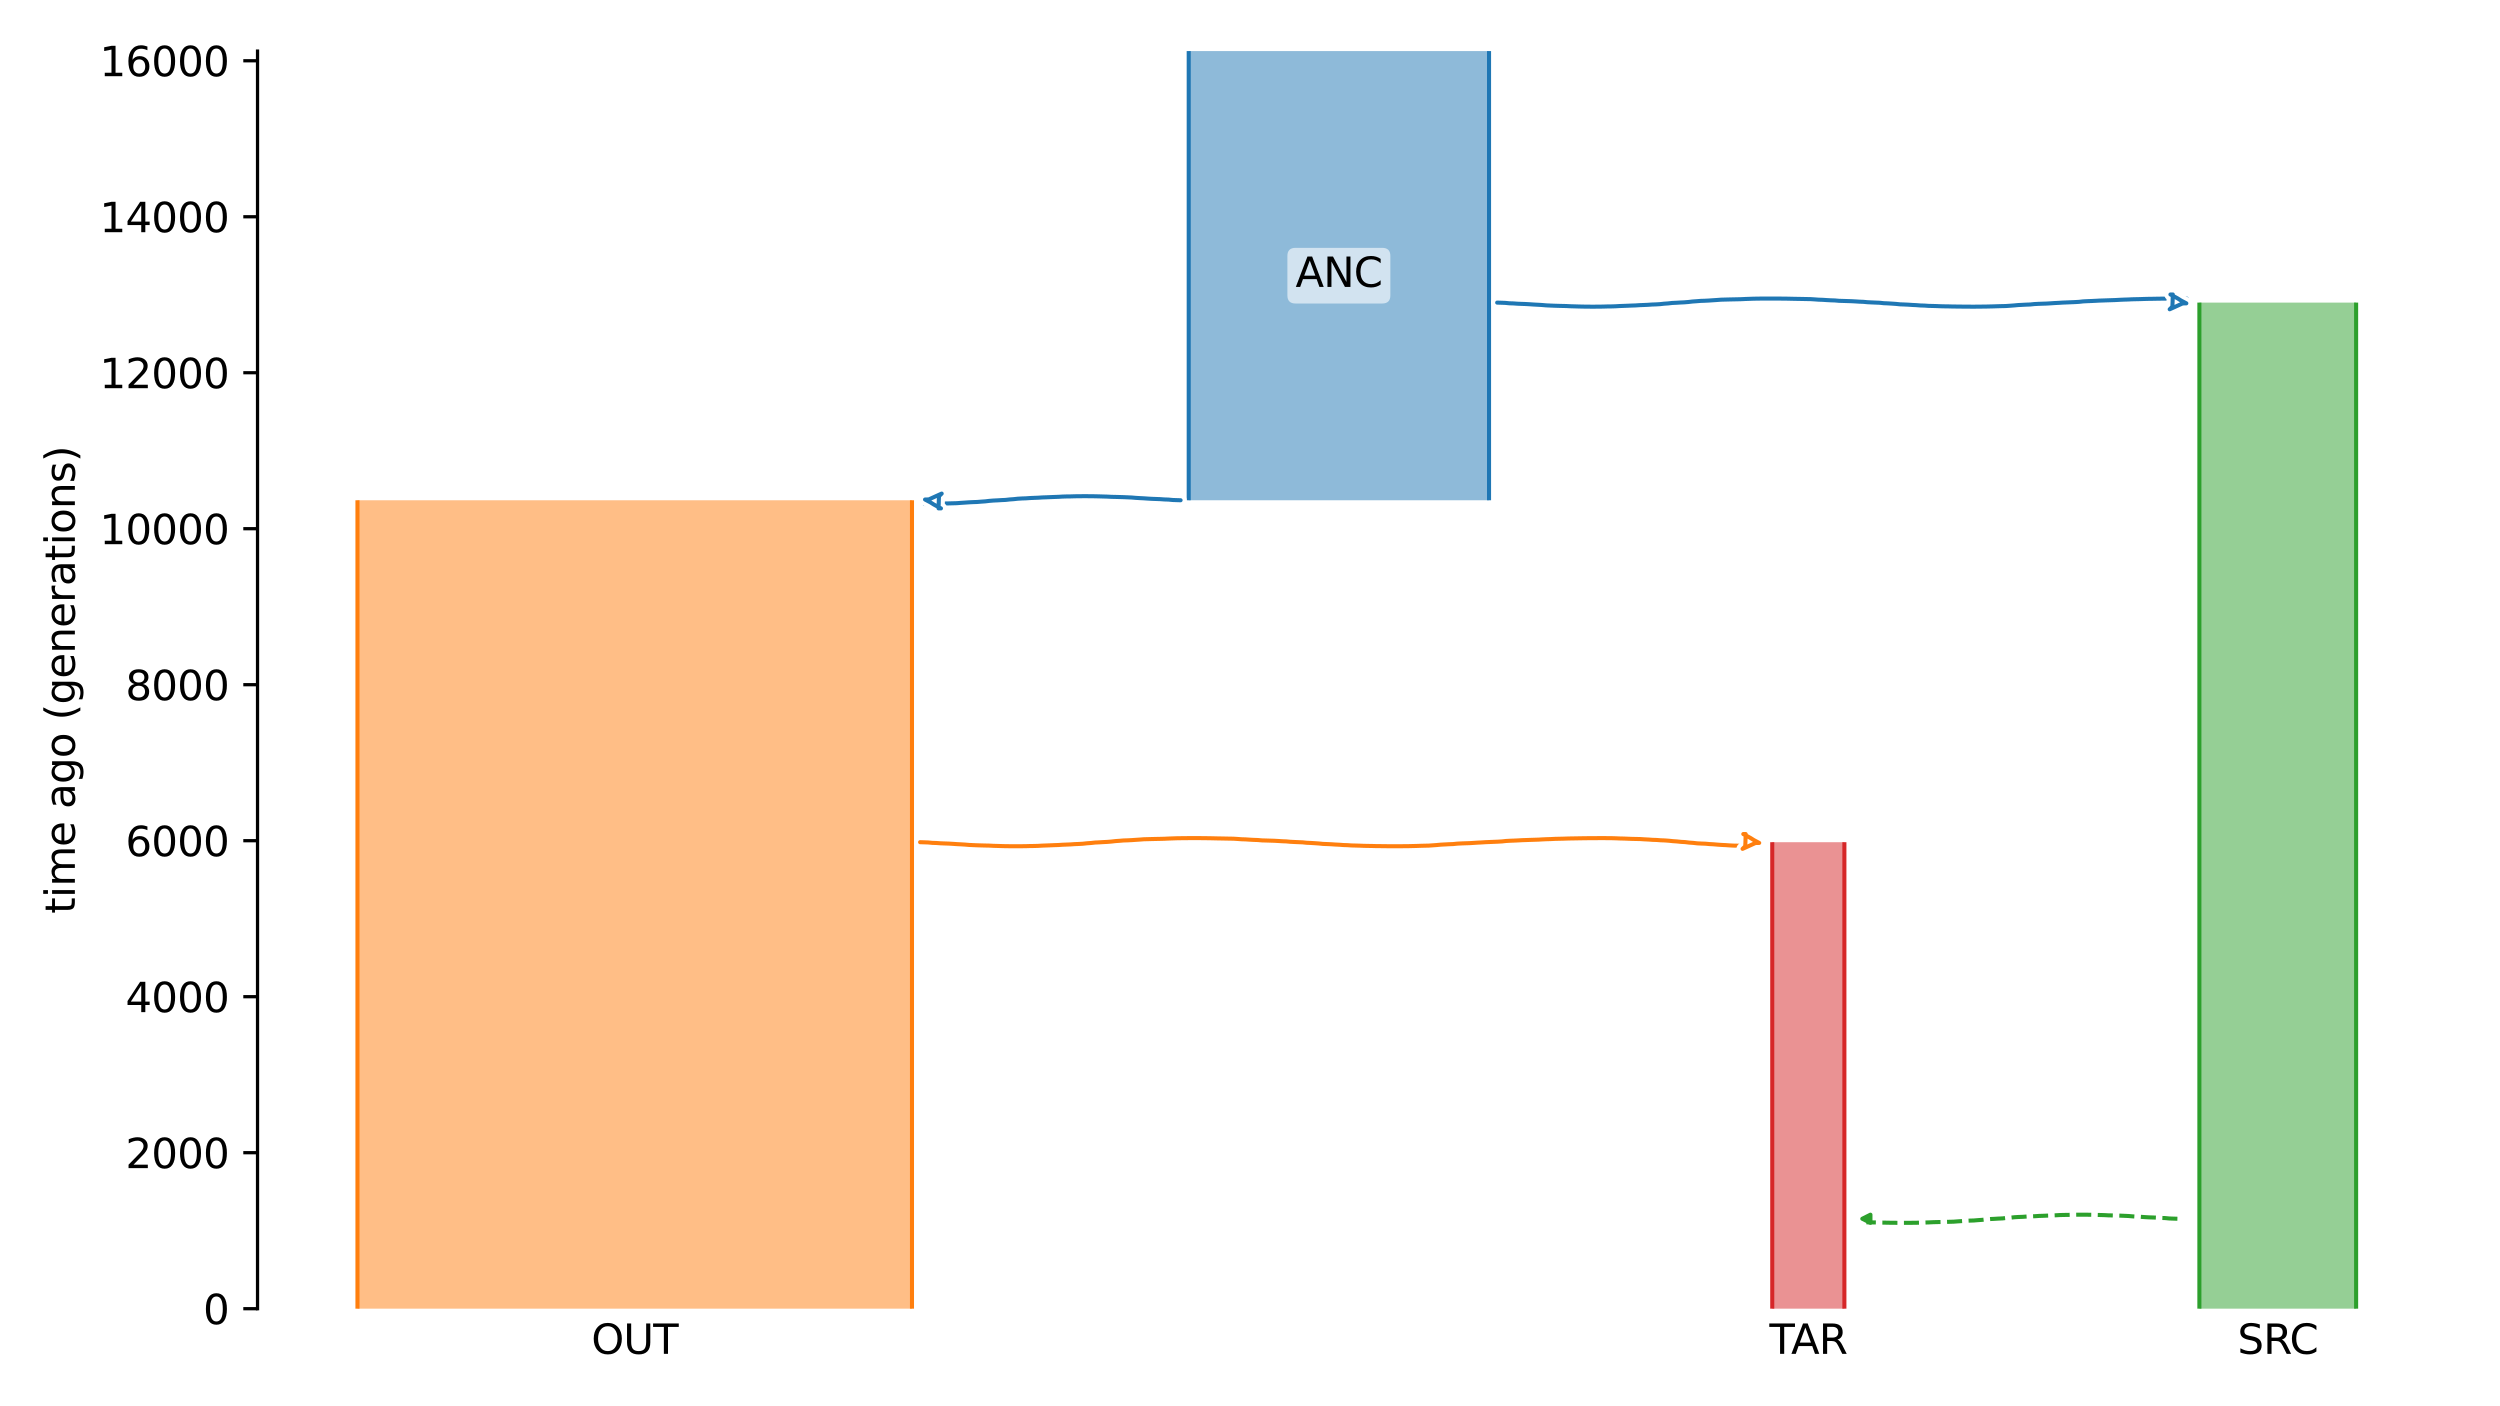 <?xml version="1.0" encoding="utf-8" standalone="no"?>
<!DOCTYPE svg PUBLIC "-//W3C//DTD SVG 1.1//EN"
  "http://www.w3.org/Graphics/SVG/1.1/DTD/svg11.dtd">
<svg xmlns:xlink="http://www.w3.org/1999/xlink" width="614.4pt" height="345.6pt" viewBox="0 0 614.4 345.6" xmlns="http://www.w3.org/2000/svg" version="1.1">
 <defs>
  <style type="text/css">*{stroke-linejoin: round; stroke-linecap: butt}</style>
 </defs>
 <g id="figure_1">
  <g id="patch_1">
   <path d="M 0 345.6 
L 614.4 345.6 
L 614.4 0 
L 0 0 
z
" style="fill: #ffffff"/>
  </g>
  <g id="axes_1">
   <g id="patch_2">
    <path d="M 63.291 321.622 
L 603.6 321.622 
L 603.6 12.557 
L 63.291 12.557 
z
" style="fill: #ffffff"/>
   </g>
   <path d="M 535.117 299.521 
L 534.117 299.489 
L 533.117 299.452 
L 532.117 299.355 
L 531.117 299.322 
L 530.117 299.249 
L 529.117 299.21 
L 528.117 299.175 
L 527.117 299.117 
L 526.117 299.047 
L 525.117 298.995 
L 524.117 298.935 
L 523.117 298.847 
L 522.117 298.801 
L 521.117 298.759 
L 520.117 298.728 
L 519.117 298.702 
L 518.117 298.681 
L 517.117 298.627 
L 516.117 298.599 
L 515.117 298.569 
L 514.117 298.544 
L 513.117 298.532 
L 512.117 298.522 
L 511.117 298.522 
L 510.117 298.532 
L 509.117 298.544 
L 508.117 298.575 
L 507.117 298.586 
L 506.117 298.616 
L 505.117 298.676 
L 504.117 298.713 
L 503.117 298.752 
L 502.117 298.794 
L 501.117 298.827 
L 500.117 298.895 
L 499.117 298.934 
L 498.117 298.976 
L 497.117 299.047 
L 496.117 299.083 
L 495.117 299.142 
L 494.117 299.253 
L 493.117 299.323 
L 492.117 299.436 
L 491.117 299.482 
L 490.117 299.543 
L 489.117 299.592 
L 488.117 299.673 
L 487.117 299.791 
L 486.117 299.861 
L 485.117 299.945 
L 484.117 299.978 
L 483.117 300.029 
L 482.117 300.097 
L 481.117 300.164 
L 480.117 300.241 
L 479.117 300.268 
L 478.117 300.294 
L 477.117 300.317 
L 476.117 300.337 
L 475.117 300.363 
L 474.117 300.413 
L 473.117 300.448 
L 472.117 300.484 
L 471.117 300.499 
L 470.117 300.515 
L 469.117 300.518 
L 468.117 300.521 
L 467.117 300.52 
L 466.117 300.518 
L 465.117 300.505 
L 464.117 300.497 
L 463.117 300.475 
L 462.117 300.452 
L 461.117 300.435 
L 460.117 300.416 
L 458.679 300.396 
" clip-path="url(#pd4f8a8acbd)" style="fill: none; stroke-dasharray: 3.7,1.6; stroke-dashoffset: 0; stroke: #2ca02c"/>
   <g id="patch_3">
    <path d="M 292.139 12.557 
L 292.139 122.942 
M 365.945 12.557 
L 365.945 122.942 
" clip-path="url(#pd4f8a8acbd)" style="fill: none; stroke: #ffffff; stroke-width: 3; stroke-linejoin: miter"/>
    <path d="M 292.139 12.557 
L 292.139 122.942 
M 365.945 12.557 
L 365.945 122.942 
" clip-path="url(#pd4f8a8acbd)" style="fill: none; stroke: #1f77b4; stroke-linejoin: miter"/>
    <g id="PolyCollection_1">
     <path d="M 365.945 12.557 
L 292.139 12.557 
L 292.139 122.942 
L 365.945 122.942 
L 365.945 122.942 
L 365.945 12.557 
z
" clip-path="url(#pd4f8a8acbd)" style="fill: #1f77b4; fill-opacity: 0.5"/>
    </g>
    <g id="patch_4">
     <path d="M 87.85 122.942 
L 87.85 321.622 
M 224.128 122.942 
L 224.128 321.622 
" clip-path="url(#pd4f8a8acbd)" style="fill: none; stroke: #ffffff; stroke-width: 3; stroke-linejoin: miter"/>
     <path d="M 87.85 122.942 
L 87.85 321.622 
M 224.128 122.942 
L 224.128 321.622 
" clip-path="url(#pd4f8a8acbd)" style="fill: none; stroke: #ff7f0e; stroke-linejoin: miter"/>
     <g id="PolyCollection_2">
      <path d="M 224.128 122.942 
L 87.85 122.942 
L 87.85 321.622 
L 224.128 321.622 
L 224.128 321.622 
L 224.128 122.942 
z
" clip-path="url(#pd4f8a8acbd)" style="fill: #ff7f0e; fill-opacity: 0.5"/>
     </g>
     <g id="patch_5">
      <path d="M 540.52 74.37 
L 540.52 321.622 
M 579.04 74.37 
L 579.04 321.622 
" clip-path="url(#pd4f8a8acbd)" style="fill: none; stroke: #ffffff; stroke-width: 3; stroke-linejoin: miter"/>
      <path d="M 540.52 74.37 
L 540.52 321.622 
M 579.04 74.37 
L 579.04 321.622 
" clip-path="url(#pd4f8a8acbd)" style="fill: none; stroke: #2ca02c; stroke-linejoin: miter"/>
      <g id="PolyCollection_3">
       <path d="M 579.04 74.37 
L 540.52 74.37 
L 540.52 321.622 
L 579.04 321.622 
L 579.04 321.622 
L 579.04 74.37 
z
" clip-path="url(#pd4f8a8acbd)" style="fill: #2ca02c; fill-opacity: 0.5"/>
      </g>
      <g id="patch_6">
       <path d="M 435.547 206.976 
L 435.547 321.622 
M 453.276 206.976 
L 453.276 321.622 
" clip-path="url(#pd4f8a8acbd)" style="fill: none; stroke: #ffffff; stroke-width: 3; stroke-linejoin: miter"/>
       <path d="M 435.547 206.976 
L 435.547 321.622 
M 453.276 206.976 
L 453.276 321.622 
" clip-path="url(#pd4f8a8acbd)" style="fill: none; stroke: #d62728; stroke-linejoin: miter"/>
       <g id="PolyCollection_4">
        <path d="M 453.276 206.976 
L 435.547 206.976 
L 435.547 321.622 
L 453.276 321.622 
L 453.276 321.622 
L 453.276 206.976 
z
" clip-path="url(#pd4f8a8acbd)" style="fill: #d62728; fill-opacity: 0.5"/>
       </g>
       <g id="matplotlib.axis_1">
        <g id="xtick_1">
         <g id="line2d_1"/>
         <g id="text_1">
          <!-- OUT -->
          <g transform="translate(145.34 332.72) scale(0.1 -0.1)">
           <defs>
            <path id="DejaVuSans-4f" d="M 2522 4238 
Q 1834 4238 1429 3725 
Q 1025 3213 1025 2328 
Q 1025 1447 1429 934 
Q 1834 422 2522 422 
Q 3209 422 3611 934 
Q 4013 1447 4013 2328 
Q 4013 3213 3611 3725 
Q 3209 4238 2522 4238 
z
M 2522 4750 
Q 3503 4750 4090 4092 
Q 4678 3434 4678 2328 
Q 4678 1225 4090 567 
Q 3503 -91 2522 -91 
Q 1538 -91 948 565 
Q 359 1222 359 2328 
Q 359 3434 948 4092 
Q 1538 4750 2522 4750 
z
" transform="scale(0.016)"/>
            <path id="DejaVuSans-55" d="M 556 4666 
L 1191 4666 
L 1191 1831 
Q 1191 1081 1462 751 
Q 1734 422 2344 422 
Q 2950 422 3222 751 
Q 3494 1081 3494 1831 
L 3494 4666 
L 4128 4666 
L 4128 1753 
Q 4128 841 3676 375 
Q 3225 -91 2344 -91 
Q 1459 -91 1007 375 
Q 556 841 556 1753 
L 556 4666 
z
" transform="scale(0.016)"/>
            <path id="DejaVuSans-54" d="M -19 4666 
L 3928 4666 
L 3928 4134 
L 2272 4134 
L 2272 0 
L 1638 0 
L 1638 4134 
L -19 4134 
L -19 4666 
z
" transform="scale(0.016)"/>
           </defs>
           <use xlink:href="#DejaVuSans-4f"/>
           <use xlink:href="#DejaVuSans-55" x="78.711"/>
           <use xlink:href="#DejaVuSans-54" x="151.904"/>
          </g>
         </g>
        </g>
        <g id="xtick_2">
         <g id="line2d_2"/>
         <g id="text_2">
          <!-- SRC -->
          <g transform="translate(549.89 332.72) scale(0.1 -0.1)">
           <defs>
            <path id="DejaVuSans-53" d="M 3425 4513 
L 3425 3897 
Q 3066 4069 2747 4153 
Q 2428 4238 2131 4238 
Q 1616 4238 1336 4038 
Q 1056 3838 1056 3469 
Q 1056 3159 1242 3001 
Q 1428 2844 1947 2747 
L 2328 2669 
Q 3034 2534 3370 2195 
Q 3706 1856 3706 1288 
Q 3706 609 3251 259 
Q 2797 -91 1919 -91 
Q 1588 -91 1214 -16 
Q 841 59 441 206 
L 441 856 
Q 825 641 1194 531 
Q 1563 422 1919 422 
Q 2459 422 2753 634 
Q 3047 847 3047 1241 
Q 3047 1584 2836 1778 
Q 2625 1972 2144 2069 
L 1759 2144 
Q 1053 2284 737 2584 
Q 422 2884 422 3419 
Q 422 4038 858 4394 
Q 1294 4750 2059 4750 
Q 2388 4750 2728 4690 
Q 3069 4631 3425 4513 
z
" transform="scale(0.016)"/>
            <path id="DejaVuSans-52" d="M 2841 2188 
Q 3044 2119 3236 1894 
Q 3428 1669 3622 1275 
L 4263 0 
L 3584 0 
L 2988 1197 
Q 2756 1666 2539 1819 
Q 2322 1972 1947 1972 
L 1259 1972 
L 1259 0 
L 628 0 
L 628 4666 
L 2053 4666 
Q 2853 4666 3247 4331 
Q 3641 3997 3641 3322 
Q 3641 2881 3436 2590 
Q 3231 2300 2841 2188 
z
M 1259 4147 
L 1259 2491 
L 2053 2491 
Q 2509 2491 2742 2702 
Q 2975 2913 2975 3322 
Q 2975 3731 2742 3939 
Q 2509 4147 2053 4147 
L 1259 4147 
z
" transform="scale(0.016)"/>
            <path id="DejaVuSans-43" d="M 4122 4306 
L 4122 3641 
Q 3803 3938 3442 4084 
Q 3081 4231 2675 4231 
Q 1875 4231 1450 3742 
Q 1025 3253 1025 2328 
Q 1025 1406 1450 917 
Q 1875 428 2675 428 
Q 3081 428 3442 575 
Q 3803 722 4122 1019 
L 4122 359 
Q 3791 134 3420 21 
Q 3050 -91 2638 -91 
Q 1578 -91 968 557 
Q 359 1206 359 2328 
Q 359 3453 968 4101 
Q 1578 4750 2638 4750 
Q 3056 4750 3426 4639 
Q 3797 4528 4122 4306 
z
" transform="scale(0.016)"/>
           </defs>
           <use xlink:href="#DejaVuSans-53"/>
           <use xlink:href="#DejaVuSans-52" x="63.477"/>
           <use xlink:href="#DejaVuSans-43" x="127.959"/>
          </g>
         </g>
        </g>
        <g id="xtick_3">
         <g id="line2d_3"/>
         <g id="text_3">
          <!-- TAR -->
          <g transform="translate(434.85 332.72) scale(0.1 -0.1)">
           <defs>
            <path id="DejaVuSans-41" d="M 2188 4044 
L 1331 1722 
L 3047 1722 
L 2188 4044 
z
M 1831 4666 
L 2547 4666 
L 4325 0 
L 3669 0 
L 3244 1197 
L 1141 1197 
L 716 0 
L 50 0 
L 1831 4666 
z
" transform="scale(0.016)"/>
           </defs>
           <use xlink:href="#DejaVuSans-54"/>
           <use xlink:href="#DejaVuSans-41" x="53.334"/>
           <use xlink:href="#DejaVuSans-52" x="121.742"/>
          </g>
         </g>
        </g>
       </g>
       <g id="matplotlib.axis_2">
        <g id="ytick_1">
         <g id="line2d_4">
          <defs>
           <path id="m209278ed47" d="M 0 0 
L -3.5 0 
" style="stroke: #000000; stroke-width: 0.8"/>
          </defs>
          <g>
           <use xlink:href="#m209278ed47" x="63.291" y="321.622" style="stroke: #000000; stroke-width: 0.8"/>
          </g>
         </g>
         <g id="text_4">
          <!-- 0 -->
          <g transform="translate(49.928 325.421) scale(0.1 -0.1)">
           <defs>
            <path id="DejaVuSans-30" d="M 2034 4250 
Q 1547 4250 1301 3770 
Q 1056 3291 1056 2328 
Q 1056 1369 1301 889 
Q 1547 409 2034 409 
Q 2525 409 2770 889 
Q 3016 1369 3016 2328 
Q 3016 3291 2770 3770 
Q 2525 4250 2034 4250 
z
M 2034 4750 
Q 2819 4750 3233 4129 
Q 3647 3509 3647 2328 
Q 3647 1150 3233 529 
Q 2819 -91 2034 -91 
Q 1250 -91 836 529 
Q 422 1150 422 2328 
Q 422 3509 836 4129 
Q 1250 4750 2034 4750 
z
" transform="scale(0.016)"/>
           </defs>
           <use xlink:href="#DejaVuSans-30"/>
          </g>
         </g>
        </g>
        <g id="ytick_2">
         <g id="line2d_5">
          <g>
           <use xlink:href="#m209278ed47" x="63.291" y="283.285" style="stroke: #000000; stroke-width: 0.8"/>
          </g>
         </g>
         <g id="text_5">
          <!-- 2000 -->
          <g transform="translate(30.841 287.084) scale(0.1 -0.1)">
           <defs>
            <path id="DejaVuSans-32" d="M 1228 531 
L 3431 531 
L 3431 0 
L 469 0 
L 469 531 
Q 828 903 1448 1529 
Q 2069 2156 2228 2338 
Q 2531 2678 2651 2914 
Q 2772 3150 2772 3378 
Q 2772 3750 2511 3984 
Q 2250 4219 1831 4219 
Q 1534 4219 1204 4116 
Q 875 4013 500 3803 
L 500 4441 
Q 881 4594 1212 4672 
Q 1544 4750 1819 4750 
Q 2544 4750 2975 4387 
Q 3406 4025 3406 3419 
Q 3406 3131 3298 2873 
Q 3191 2616 2906 2266 
Q 2828 2175 2409 1742 
Q 1991 1309 1228 531 
z
" transform="scale(0.016)"/>
           </defs>
           <use xlink:href="#DejaVuSans-32"/>
           <use xlink:href="#DejaVuSans-30" x="63.623"/>
           <use xlink:href="#DejaVuSans-30" x="127.246"/>
           <use xlink:href="#DejaVuSans-30" x="190.869"/>
          </g>
         </g>
        </g>
        <g id="ytick_3">
         <g id="line2d_6">
          <g>
           <use xlink:href="#m209278ed47" x="63.291" y="244.949" style="stroke: #000000; stroke-width: 0.8"/>
          </g>
         </g>
         <g id="text_6">
          <!-- 4000 -->
          <g transform="translate(30.841 248.748) scale(0.1 -0.1)">
           <defs>
            <path id="DejaVuSans-34" d="M 2419 4116 
L 825 1625 
L 2419 1625 
L 2419 4116 
z
M 2253 4666 
L 3047 4666 
L 3047 1625 
L 3713 1625 
L 3713 1100 
L 3047 1100 
L 3047 0 
L 2419 0 
L 2419 1100 
L 313 1100 
L 313 1709 
L 2253 4666 
z
" transform="scale(0.016)"/>
           </defs>
           <use xlink:href="#DejaVuSans-34"/>
           <use xlink:href="#DejaVuSans-30" x="63.623"/>
           <use xlink:href="#DejaVuSans-30" x="127.246"/>
           <use xlink:href="#DejaVuSans-30" x="190.869"/>
          </g>
         </g>
        </g>
        <g id="ytick_4">
         <g id="line2d_7">
          <g>
           <use xlink:href="#m209278ed47" x="63.291" y="206.612" style="stroke: #000000; stroke-width: 0.8"/>
          </g>
         </g>
         <g id="text_7">
          <!-- 6000 -->
          <g transform="translate(30.841 210.411) scale(0.1 -0.1)">
           <defs>
            <path id="DejaVuSans-36" d="M 2113 2584 
Q 1688 2584 1439 2293 
Q 1191 2003 1191 1497 
Q 1191 994 1439 701 
Q 1688 409 2113 409 
Q 2538 409 2786 701 
Q 3034 994 3034 1497 
Q 3034 2003 2786 2293 
Q 2538 2584 2113 2584 
z
M 3366 4563 
L 3366 3988 
Q 3128 4100 2886 4159 
Q 2644 4219 2406 4219 
Q 1781 4219 1451 3797 
Q 1122 3375 1075 2522 
Q 1259 2794 1537 2939 
Q 1816 3084 2150 3084 
Q 2853 3084 3261 2657 
Q 3669 2231 3669 1497 
Q 3669 778 3244 343 
Q 2819 -91 2113 -91 
Q 1303 -91 875 529 
Q 447 1150 447 2328 
Q 447 3434 972 4092 
Q 1497 4750 2381 4750 
Q 2619 4750 2861 4703 
Q 3103 4656 3366 4563 
z
" transform="scale(0.016)"/>
           </defs>
           <use xlink:href="#DejaVuSans-36"/>
           <use xlink:href="#DejaVuSans-30" x="63.623"/>
           <use xlink:href="#DejaVuSans-30" x="127.246"/>
           <use xlink:href="#DejaVuSans-30" x="190.869"/>
          </g>
         </g>
        </g>
        <g id="ytick_5">
         <g id="line2d_8">
          <g>
           <use xlink:href="#m209278ed47" x="63.291" y="168.275" style="stroke: #000000; stroke-width: 0.8"/>
          </g>
         </g>
         <g id="text_8">
          <!-- 8000 -->
          <g transform="translate(30.841 172.075) scale(0.1 -0.1)">
           <defs>
            <path id="DejaVuSans-38" d="M 2034 2216 
Q 1584 2216 1326 1975 
Q 1069 1734 1069 1313 
Q 1069 891 1326 650 
Q 1584 409 2034 409 
Q 2484 409 2743 651 
Q 3003 894 3003 1313 
Q 3003 1734 2745 1975 
Q 2488 2216 2034 2216 
z
M 1403 2484 
Q 997 2584 770 2862 
Q 544 3141 544 3541 
Q 544 4100 942 4425 
Q 1341 4750 2034 4750 
Q 2731 4750 3128 4425 
Q 3525 4100 3525 3541 
Q 3525 3141 3298 2862 
Q 3072 2584 2669 2484 
Q 3125 2378 3379 2068 
Q 3634 1759 3634 1313 
Q 3634 634 3220 271 
Q 2806 -91 2034 -91 
Q 1263 -91 848 271 
Q 434 634 434 1313 
Q 434 1759 690 2068 
Q 947 2378 1403 2484 
z
M 1172 3481 
Q 1172 3119 1398 2916 
Q 1625 2713 2034 2713 
Q 2441 2713 2670 2916 
Q 2900 3119 2900 3481 
Q 2900 3844 2670 4047 
Q 2441 4250 2034 4250 
Q 1625 4250 1398 4047 
Q 1172 3844 1172 3481 
z
" transform="scale(0.016)"/>
           </defs>
           <use xlink:href="#DejaVuSans-38"/>
           <use xlink:href="#DejaVuSans-30" x="63.623"/>
           <use xlink:href="#DejaVuSans-30" x="127.246"/>
           <use xlink:href="#DejaVuSans-30" x="190.869"/>
          </g>
         </g>
        </g>
        <g id="ytick_6">
         <g id="line2d_9">
          <g>
           <use xlink:href="#m209278ed47" x="63.291" y="129.939" style="stroke: #000000; stroke-width: 0.8"/>
          </g>
         </g>
         <g id="text_9">
          <!-- 10000 -->
          <g transform="translate(24.478 133.738) scale(0.1 -0.1)">
           <defs>
            <path id="DejaVuSans-31" d="M 794 531 
L 1825 531 
L 1825 4091 
L 703 3866 
L 703 4441 
L 1819 4666 
L 2450 4666 
L 2450 531 
L 3481 531 
L 3481 0 
L 794 0 
L 794 531 
z
" transform="scale(0.016)"/>
           </defs>
           <use xlink:href="#DejaVuSans-31"/>
           <use xlink:href="#DejaVuSans-30" x="63.623"/>
           <use xlink:href="#DejaVuSans-30" x="127.246"/>
           <use xlink:href="#DejaVuSans-30" x="190.869"/>
           <use xlink:href="#DejaVuSans-30" x="254.492"/>
          </g>
         </g>
        </g>
        <g id="ytick_7">
         <g id="line2d_10">
          <g>
           <use xlink:href="#m209278ed47" x="63.291" y="91.602" style="stroke: #000000; stroke-width: 0.8"/>
          </g>
         </g>
         <g id="text_10">
          <!-- 12000 -->
          <g transform="translate(24.478 95.401) scale(0.1 -0.1)">
           <use xlink:href="#DejaVuSans-31"/>
           <use xlink:href="#DejaVuSans-32" x="63.623"/>
           <use xlink:href="#DejaVuSans-30" x="127.246"/>
           <use xlink:href="#DejaVuSans-30" x="190.869"/>
           <use xlink:href="#DejaVuSans-30" x="254.492"/>
          </g>
         </g>
        </g>
        <g id="ytick_8">
         <g id="line2d_11">
          <g>
           <use xlink:href="#m209278ed47" x="63.291" y="53.266" style="stroke: #000000; stroke-width: 0.8"/>
          </g>
         </g>
         <g id="text_11">
          <!-- 14000 -->
          <g transform="translate(24.478 57.065) scale(0.1 -0.1)">
           <use xlink:href="#DejaVuSans-31"/>
           <use xlink:href="#DejaVuSans-34" x="63.623"/>
           <use xlink:href="#DejaVuSans-30" x="127.246"/>
           <use xlink:href="#DejaVuSans-30" x="190.869"/>
           <use xlink:href="#DejaVuSans-30" x="254.492"/>
          </g>
         </g>
        </g>
        <g id="ytick_9">
         <g id="line2d_12">
          <g>
           <use xlink:href="#m209278ed47" x="63.291" y="14.929" style="stroke: #000000; stroke-width: 0.8"/>
          </g>
         </g>
         <g id="text_12">
          <!-- 16000 -->
          <g transform="translate(24.478 18.728) scale(0.1 -0.1)">
           <use xlink:href="#DejaVuSans-31"/>
           <use xlink:href="#DejaVuSans-36" x="63.623"/>
           <use xlink:href="#DejaVuSans-30" x="127.246"/>
           <use xlink:href="#DejaVuSans-30" x="190.869"/>
           <use xlink:href="#DejaVuSans-30" x="254.492"/>
          </g>
         </g>
        </g>
        <g id="text_13">
         <!-- time ago (generations) -->
         <g transform="translate(18.398 224.56) rotate(-90) scale(0.1 -0.1)">
          <defs>
           <path id="DejaVuSans-74" d="M 1172 4494 
L 1172 3500 
L 2356 3500 
L 2356 3053 
L 1172 3053 
L 1172 1153 
Q 1172 725 1289 603 
Q 1406 481 1766 481 
L 2356 481 
L 2356 0 
L 1766 0 
Q 1100 0 847 248 
Q 594 497 594 1153 
L 594 3053 
L 172 3053 
L 172 3500 
L 594 3500 
L 594 4494 
L 1172 4494 
z
" transform="scale(0.016)"/>
           <path id="DejaVuSans-69" d="M 603 3500 
L 1178 3500 
L 1178 0 
L 603 0 
L 603 3500 
z
M 603 4863 
L 1178 4863 
L 1178 4134 
L 603 4134 
L 603 4863 
z
" transform="scale(0.016)"/>
           <path id="DejaVuSans-6d" d="M 3328 2828 
Q 3544 3216 3844 3400 
Q 4144 3584 4550 3584 
Q 5097 3584 5394 3201 
Q 5691 2819 5691 2113 
L 5691 0 
L 5113 0 
L 5113 2094 
Q 5113 2597 4934 2840 
Q 4756 3084 4391 3084 
Q 3944 3084 3684 2787 
Q 3425 2491 3425 1978 
L 3425 0 
L 2847 0 
L 2847 2094 
Q 2847 2600 2669 2842 
Q 2491 3084 2119 3084 
Q 1678 3084 1418 2786 
Q 1159 2488 1159 1978 
L 1159 0 
L 581 0 
L 581 3500 
L 1159 3500 
L 1159 2956 
Q 1356 3278 1631 3431 
Q 1906 3584 2284 3584 
Q 2666 3584 2933 3390 
Q 3200 3197 3328 2828 
z
" transform="scale(0.016)"/>
           <path id="DejaVuSans-65" d="M 3597 1894 
L 3597 1613 
L 953 1613 
Q 991 1019 1311 708 
Q 1631 397 2203 397 
Q 2534 397 2845 478 
Q 3156 559 3463 722 
L 3463 178 
Q 3153 47 2828 -22 
Q 2503 -91 2169 -91 
Q 1331 -91 842 396 
Q 353 884 353 1716 
Q 353 2575 817 3079 
Q 1281 3584 2069 3584 
Q 2775 3584 3186 3129 
Q 3597 2675 3597 1894 
z
M 3022 2063 
Q 3016 2534 2758 2815 
Q 2500 3097 2075 3097 
Q 1594 3097 1305 2825 
Q 1016 2553 972 2059 
L 3022 2063 
z
" transform="scale(0.016)"/>
           <path id="DejaVuSans-20" transform="scale(0.016)"/>
           <path id="DejaVuSans-61" d="M 2194 1759 
Q 1497 1759 1228 1600 
Q 959 1441 959 1056 
Q 959 750 1161 570 
Q 1363 391 1709 391 
Q 2188 391 2477 730 
Q 2766 1069 2766 1631 
L 2766 1759 
L 2194 1759 
z
M 3341 1997 
L 3341 0 
L 2766 0 
L 2766 531 
Q 2569 213 2275 61 
Q 1981 -91 1556 -91 
Q 1019 -91 701 211 
Q 384 513 384 1019 
Q 384 1609 779 1909 
Q 1175 2209 1959 2209 
L 2766 2209 
L 2766 2266 
Q 2766 2663 2505 2880 
Q 2244 3097 1772 3097 
Q 1472 3097 1187 3025 
Q 903 2953 641 2809 
L 641 3341 
Q 956 3463 1253 3523 
Q 1550 3584 1831 3584 
Q 2591 3584 2966 3190 
Q 3341 2797 3341 1997 
z
" transform="scale(0.016)"/>
           <path id="DejaVuSans-67" d="M 2906 1791 
Q 2906 2416 2648 2759 
Q 2391 3103 1925 3103 
Q 1463 3103 1205 2759 
Q 947 2416 947 1791 
Q 947 1169 1205 825 
Q 1463 481 1925 481 
Q 2391 481 2648 825 
Q 2906 1169 2906 1791 
z
M 3481 434 
Q 3481 -459 3084 -895 
Q 2688 -1331 1869 -1331 
Q 1566 -1331 1297 -1286 
Q 1028 -1241 775 -1147 
L 775 -588 
Q 1028 -725 1275 -790 
Q 1522 -856 1778 -856 
Q 2344 -856 2625 -561 
Q 2906 -266 2906 331 
L 2906 616 
Q 2728 306 2450 153 
Q 2172 0 1784 0 
Q 1141 0 747 490 
Q 353 981 353 1791 
Q 353 2603 747 3093 
Q 1141 3584 1784 3584 
Q 2172 3584 2450 3431 
Q 2728 3278 2906 2969 
L 2906 3500 
L 3481 3500 
L 3481 434 
z
" transform="scale(0.016)"/>
           <path id="DejaVuSans-6f" d="M 1959 3097 
Q 1497 3097 1228 2736 
Q 959 2375 959 1747 
Q 959 1119 1226 758 
Q 1494 397 1959 397 
Q 2419 397 2687 759 
Q 2956 1122 2956 1747 
Q 2956 2369 2687 2733 
Q 2419 3097 1959 3097 
z
M 1959 3584 
Q 2709 3584 3137 3096 
Q 3566 2609 3566 1747 
Q 3566 888 3137 398 
Q 2709 -91 1959 -91 
Q 1206 -91 779 398 
Q 353 888 353 1747 
Q 353 2609 779 3096 
Q 1206 3584 1959 3584 
z
" transform="scale(0.016)"/>
           <path id="DejaVuSans-28" d="M 1984 4856 
Q 1566 4138 1362 3434 
Q 1159 2731 1159 2009 
Q 1159 1288 1364 580 
Q 1569 -128 1984 -844 
L 1484 -844 
Q 1016 -109 783 600 
Q 550 1309 550 2009 
Q 550 2706 781 3412 
Q 1013 4119 1484 4856 
L 1984 4856 
z
" transform="scale(0.016)"/>
           <path id="DejaVuSans-6e" d="M 3513 2113 
L 3513 0 
L 2938 0 
L 2938 2094 
Q 2938 2591 2744 2837 
Q 2550 3084 2163 3084 
Q 1697 3084 1428 2787 
Q 1159 2491 1159 1978 
L 1159 0 
L 581 0 
L 581 3500 
L 1159 3500 
L 1159 2956 
Q 1366 3272 1645 3428 
Q 1925 3584 2291 3584 
Q 2894 3584 3203 3211 
Q 3513 2838 3513 2113 
z
" transform="scale(0.016)"/>
           <path id="DejaVuSans-72" d="M 2631 2963 
Q 2534 3019 2420 3045 
Q 2306 3072 2169 3072 
Q 1681 3072 1420 2755 
Q 1159 2438 1159 1844 
L 1159 0 
L 581 0 
L 581 3500 
L 1159 3500 
L 1159 2956 
Q 1341 3275 1631 3429 
Q 1922 3584 2338 3584 
Q 2397 3584 2469 3576 
Q 2541 3569 2628 3553 
L 2631 2963 
z
" transform="scale(0.016)"/>
           <path id="DejaVuSans-73" d="M 2834 3397 
L 2834 2853 
Q 2591 2978 2328 3040 
Q 2066 3103 1784 3103 
Q 1356 3103 1142 2972 
Q 928 2841 928 2578 
Q 928 2378 1081 2264 
Q 1234 2150 1697 2047 
L 1894 2003 
Q 2506 1872 2764 1633 
Q 3022 1394 3022 966 
Q 3022 478 2636 193 
Q 2250 -91 1575 -91 
Q 1294 -91 989 -36 
Q 684 19 347 128 
L 347 722 
Q 666 556 975 473 
Q 1284 391 1588 391 
Q 1994 391 2212 530 
Q 2431 669 2431 922 
Q 2431 1156 2273 1281 
Q 2116 1406 1581 1522 
L 1381 1569 
Q 847 1681 609 1914 
Q 372 2147 372 2553 
Q 372 3047 722 3315 
Q 1072 3584 1716 3584 
Q 2034 3584 2315 3537 
Q 2597 3491 2834 3397 
z
" transform="scale(0.016)"/>
           <path id="DejaVuSans-29" d="M 513 4856 
L 1013 4856 
Q 1481 4119 1714 3412 
Q 1947 2706 1947 2009 
Q 1947 1309 1714 600 
Q 1481 -109 1013 -844 
L 513 -844 
Q 928 -128 1133 580 
Q 1338 1288 1338 2009 
Q 1338 2731 1133 3434 
Q 928 4138 513 4856 
z
" transform="scale(0.016)"/>
          </defs>
          <use xlink:href="#DejaVuSans-74"/>
          <use xlink:href="#DejaVuSans-69" x="39.209"/>
          <use xlink:href="#DejaVuSans-6d" x="66.992"/>
          <use xlink:href="#DejaVuSans-65" x="164.404"/>
          <use xlink:href="#DejaVuSans-20" x="225.928"/>
          <use xlink:href="#DejaVuSans-61" x="257.715"/>
          <use xlink:href="#DejaVuSans-67" x="318.994"/>
          <use xlink:href="#DejaVuSans-6f" x="382.471"/>
          <use xlink:href="#DejaVuSans-20" x="443.652"/>
          <use xlink:href="#DejaVuSans-28" x="475.439"/>
          <use xlink:href="#DejaVuSans-67" x="514.453"/>
          <use xlink:href="#DejaVuSans-65" x="577.93"/>
          <use xlink:href="#DejaVuSans-6e" x="639.453"/>
          <use xlink:href="#DejaVuSans-65" x="702.832"/>
          <use xlink:href="#DejaVuSans-72" x="764.355"/>
          <use xlink:href="#DejaVuSans-61" x="805.469"/>
          <use xlink:href="#DejaVuSans-74" x="866.748"/>
          <use xlink:href="#DejaVuSans-69" x="905.957"/>
          <use xlink:href="#DejaVuSans-6f" x="933.74"/>
          <use xlink:href="#DejaVuSans-6e" x="994.922"/>
          <use xlink:href="#DejaVuSans-73" x="1058.301"/>
          <use xlink:href="#DejaVuSans-29" x="1110.4"/>
         </g>
        </g>
       </g>
       <g id="patch_7">
        <path d="M 290.143 122.942 
L 289.143 122.911 
L 288.143 122.874 
L 287.143 122.776 
L 286.143 122.744 
L 285.143 122.67 
L 284.143 122.631 
L 283.143 122.596 
L 282.143 122.538 
L 281.143 122.468 
L 280.143 122.416 
L 279.143 122.357 
L 278.143 122.269 
L 277.143 122.223 
L 276.143 122.18 
L 275.143 122.15 
L 274.143 122.124 
L 273.143 122.102 
L 272.143 122.048 
L 271.143 122.02 
L 270.143 121.99 
L 269.143 121.965 
L 268.143 121.954 
L 267.143 121.944 
L 266.143 121.944 
L 265.143 121.953 
L 264.143 121.965 
L 263.143 121.996 
L 262.143 122.007 
L 261.143 122.037 
L 260.143 122.097 
L 259.143 122.134 
L 258.143 122.173 
L 257.143 122.216 
L 256.143 122.249 
L 255.143 122.316 
L 254.143 122.355 
L 253.143 122.398 
L 252.143 122.468 
L 251.143 122.505 
L 250.143 122.563 
L 249.143 122.674 
L 248.143 122.745 
L 247.143 122.858 
L 246.143 122.904 
L 245.143 122.965 
L 244.143 123.013 
L 243.143 123.094 
L 242.143 123.213 
L 241.143 123.283 
L 240.143 123.366 
L 239.143 123.399 
L 238.143 123.451 
L 237.143 123.519 
L 236.143 123.585 
L 235.143 123.662 
L 234.143 123.689 
L 233.143 123.716 
L 232.143 123.739 
L 231.143 123.758 
L 230.143 123.784 
L 229.143 123.834 
L 227.248 123.869 
" clip-path="url(#pd4f8a8acbd)" style="fill: none; stroke: #ffffff; stroke-width: 3; stroke-linecap: round"/>
        <path d="M 290.143 122.942 
L 289.143 122.911 
L 288.143 122.874 
L 287.143 122.776 
L 286.143 122.744 
L 285.143 122.67 
L 284.143 122.631 
L 283.143 122.596 
L 282.143 122.538 
L 281.143 122.468 
L 280.143 122.416 
L 279.143 122.357 
L 278.143 122.269 
L 277.143 122.223 
L 276.143 122.18 
L 275.143 122.15 
L 274.143 122.124 
L 273.143 122.102 
L 272.143 122.048 
L 271.143 122.02 
L 270.143 121.99 
L 269.143 121.965 
L 268.143 121.954 
L 267.143 121.944 
L 266.143 121.944 
L 265.143 121.953 
L 264.143 121.965 
L 263.143 121.996 
L 262.143 122.007 
L 261.143 122.037 
L 260.143 122.097 
L 259.143 122.134 
L 258.143 122.173 
L 257.143 122.216 
L 256.143 122.249 
L 255.143 122.316 
L 254.143 122.355 
L 253.143 122.398 
L 252.143 122.468 
L 251.143 122.505 
L 250.143 122.563 
L 249.143 122.674 
L 248.143 122.745 
L 247.143 122.858 
L 246.143 122.904 
L 245.143 122.965 
L 244.143 123.013 
L 243.143 123.094 
L 242.143 123.213 
L 241.143 123.283 
L 240.143 123.366 
L 239.143 123.399 
L 238.143 123.451 
L 237.143 123.519 
L 236.143 123.585 
L 235.143 123.662 
L 234.143 123.689 
L 233.143 123.716 
L 232.143 123.739 
L 231.143 123.758 
L 230.143 123.784 
L 229.143 123.834 
L 227.248 123.869 
" clip-path="url(#pd4f8a8acbd)" style="fill: none; stroke: #1f77b4; stroke-linecap: round"/>
        <path d="M 231.248 124.942 
L 230.368 124.467 
L 229.49 123.987 
L 228.639 123.452 
L 227.337 122.765 
L 228.264 122.739 
L 229.176 122.326 
L 230.086 121.91 
L 231.429 121.304 
L 230.774 121.942 
L 230.722 122.942 
L 230.663 124.942 
z
" clip-path="url(#pd4f8a8acbd)" style="fill: #ffffff; stroke: #ffffff; stroke-width: 3; stroke-linecap: round"/>
        <path d="M 231.248 124.942 
L 230.368 124.467 
L 229.49 123.987 
L 228.639 123.452 
L 227.337 122.765 
L 228.264 122.739 
L 229.176 122.326 
L 230.086 121.91 
L 231.429 121.304 
L 230.774 121.942 
L 230.722 122.942 
L 230.663 124.942 
z
" clip-path="url(#pd4f8a8acbd)" style="fill: #ffffff; stroke: #1f77b4; stroke-linecap: round"/>
        <g id="patch_8">
         <path d="M 367.946 74.37 
L 368.946 74.401 
L 369.946 74.438 
L 370.946 74.536 
L 371.946 74.568 
L 372.946 74.642 
L 373.946 74.681 
L 374.946 74.716 
L 375.946 74.774 
L 376.946 74.844 
L 377.946 74.896 
L 378.946 74.955 
L 379.946 75.043 
L 380.946 75.09 
L 381.946 75.132 
L 382.946 75.163 
L 383.946 75.189 
L 384.946 75.21 
L 385.946 75.264 
L 386.946 75.292 
L 387.946 75.322 
L 388.946 75.347 
L 389.946 75.358 
L 390.946 75.368 
L 391.946 75.368 
L 392.946 75.359 
L 393.946 75.347 
L 394.946 75.316 
L 395.946 75.305 
L 396.946 75.275 
L 397.946 75.215 
L 398.946 75.178 
L 399.946 75.139 
L 400.946 75.096 
L 401.946 75.063 
L 402.946 74.996 
L 403.946 74.957 
L 404.946 74.914 
L 405.946 74.844 
L 406.946 74.807 
L 407.946 74.749 
L 408.946 74.638 
L 409.946 74.567 
L 410.946 74.454 
L 411.946 74.409 
L 412.946 74.347 
L 413.946 74.299 
L 414.946 74.218 
L 415.946 74.099 
L 416.946 74.029 
L 417.946 73.946 
L 418.946 73.913 
L 419.946 73.862 
L 420.946 73.793 
L 421.946 73.727 
L 422.946 73.65 
L 423.946 73.623 
L 424.946 73.596 
L 425.946 73.574 
L 426.946 73.554 
L 427.946 73.528 
L 428.946 73.478 
L 429.946 73.443 
L 430.946 73.407 
L 431.946 73.392 
L 432.946 73.376 
L 433.946 73.372 
L 434.946 73.37 
L 435.946 73.371 
L 436.946 73.372 
L 437.946 73.386 
L 438.946 73.394 
L 439.946 73.416 
L 440.946 73.439 
L 441.946 73.456 
L 442.946 73.474 
L 443.946 73.495 
L 444.946 73.511 
L 445.946 73.574 
L 446.946 73.649 
L 447.946 73.682 
L 448.946 73.75 
L 449.946 73.804 
L 450.946 73.837 
L 451.946 73.928 
L 452.946 73.956 
L 453.946 73.988 
L 454.946 74.019 
L 455.946 74.073 
L 456.946 74.138 
L 457.946 74.176 
L 458.946 74.272 
L 459.946 74.321 
L 460.946 74.365 
L 461.946 74.406 
L 462.946 74.514 
L 463.946 74.556 
L 464.946 74.618 
L 465.946 74.688 
L 466.946 74.792 
L 467.946 74.829 
L 468.946 74.875 
L 469.946 74.943 
L 470.946 74.992 
L 471.946 75.07 
L 472.946 75.1 
L 473.946 75.17 
L 474.946 75.194 
L 475.946 75.222 
L 476.946 75.264 
L 477.946 75.286 
L 478.946 75.3 
L 479.946 75.327 
L 480.946 75.336 
L 481.946 75.348 
L 482.946 75.359 
L 483.946 75.365 
L 484.946 75.37 
L 485.946 75.364 
L 486.946 75.351 
L 487.946 75.343 
L 488.946 75.319 
L 489.946 75.295 
L 490.946 75.259 
L 491.946 75.233 
L 492.946 75.211 
L 493.946 75.142 
L 494.946 75.067 
L 495.946 74.973 
L 496.946 74.922 
L 497.946 74.868 
L 498.946 74.833 
L 499.946 74.727 
L 500.946 74.675 
L 501.946 74.638 
L 502.946 74.607 
L 503.946 74.546 
L 504.946 74.478 
L 505.946 74.429 
L 506.946 74.364 
L 507.946 74.326 
L 508.946 74.284 
L 509.946 74.242 
L 510.946 74.182 
L 511.946 74.069 
L 512.946 74.017 
L 513.946 73.978 
L 514.946 73.93 
L 515.946 73.874 
L 516.946 73.841 
L 517.946 73.805 
L 518.946 73.773 
L 519.946 73.738 
L 520.946 73.68 
L 521.946 73.635 
L 522.946 73.605 
L 523.946 73.555 
L 524.946 73.53 
L 525.946 73.509 
L 526.946 73.474 
L 527.946 73.449 
L 528.946 73.435 
L 529.946 73.416 
L 530.946 73.401 
L 531.946 73.388 
L 532.946 73.382 
L 533.946 73.375 
L 534.946 73.37 
L 535.946 73.372 
L 537.403 73.375 
" clip-path="url(#pd4f8a8acbd)" style="fill: none; stroke: #ffffff; stroke-width: 3; stroke-linecap: round"/>
         <path d="M 367.946 74.37 
L 368.946 74.401 
L 369.946 74.438 
L 370.946 74.536 
L 371.946 74.568 
L 372.946 74.642 
L 373.946 74.681 
L 374.946 74.716 
L 375.946 74.774 
L 376.946 74.844 
L 377.946 74.896 
L 378.946 74.955 
L 379.946 75.043 
L 380.946 75.09 
L 381.946 75.132 
L 382.946 75.163 
L 383.946 75.189 
L 384.946 75.21 
L 385.946 75.264 
L 386.946 75.292 
L 387.946 75.322 
L 388.946 75.347 
L 389.946 75.358 
L 390.946 75.368 
L 391.946 75.368 
L 392.946 75.359 
L 393.946 75.347 
L 394.946 75.316 
L 395.946 75.305 
L 396.946 75.275 
L 397.946 75.215 
L 398.946 75.178 
L 399.946 75.139 
L 400.946 75.096 
L 401.946 75.063 
L 402.946 74.996 
L 403.946 74.957 
L 404.946 74.914 
L 405.946 74.844 
L 406.946 74.807 
L 407.946 74.749 
L 408.946 74.638 
L 409.946 74.567 
L 410.946 74.454 
L 411.946 74.409 
L 412.946 74.347 
L 413.946 74.299 
L 414.946 74.218 
L 415.946 74.099 
L 416.946 74.029 
L 417.946 73.946 
L 418.946 73.913 
L 419.946 73.862 
L 420.946 73.793 
L 421.946 73.727 
L 422.946 73.65 
L 423.946 73.623 
L 424.946 73.596 
L 425.946 73.574 
L 426.946 73.554 
L 427.946 73.528 
L 428.946 73.478 
L 429.946 73.443 
L 430.946 73.407 
L 431.946 73.392 
L 432.946 73.376 
L 433.946 73.372 
L 434.946 73.37 
L 435.946 73.371 
L 436.946 73.372 
L 437.946 73.386 
L 438.946 73.394 
L 439.946 73.416 
L 440.946 73.439 
L 441.946 73.456 
L 442.946 73.474 
L 443.946 73.495 
L 444.946 73.511 
L 445.946 73.574 
L 446.946 73.649 
L 447.946 73.682 
L 448.946 73.75 
L 449.946 73.804 
L 450.946 73.837 
L 451.946 73.928 
L 452.946 73.956 
L 453.946 73.988 
L 454.946 74.019 
L 455.946 74.073 
L 456.946 74.138 
L 457.946 74.176 
L 458.946 74.272 
L 459.946 74.321 
L 460.946 74.365 
L 461.946 74.406 
L 462.946 74.514 
L 463.946 74.556 
L 464.946 74.618 
L 465.946 74.688 
L 466.946 74.792 
L 467.946 74.829 
L 468.946 74.875 
L 469.946 74.943 
L 470.946 74.992 
L 471.946 75.07 
L 472.946 75.1 
L 473.946 75.17 
L 474.946 75.194 
L 475.946 75.222 
L 476.946 75.264 
L 477.946 75.286 
L 478.946 75.3 
L 479.946 75.327 
L 480.946 75.336 
L 481.946 75.348 
L 482.946 75.359 
L 483.946 75.365 
L 484.946 75.37 
L 485.946 75.364 
L 486.946 75.351 
L 487.946 75.343 
L 488.946 75.319 
L 489.946 75.295 
L 490.946 75.259 
L 491.946 75.233 
L 492.946 75.211 
L 493.946 75.142 
L 494.946 75.067 
L 495.946 74.973 
L 496.946 74.922 
L 497.946 74.868 
L 498.946 74.833 
L 499.946 74.727 
L 500.946 74.675 
L 501.946 74.638 
L 502.946 74.607 
L 503.946 74.546 
L 504.946 74.478 
L 505.946 74.429 
L 506.946 74.364 
L 507.946 74.326 
L 508.946 74.284 
L 509.946 74.242 
L 510.946 74.182 
L 511.946 74.069 
L 512.946 74.017 
L 513.946 73.978 
L 514.946 73.93 
L 515.946 73.874 
L 516.946 73.841 
L 517.946 73.805 
L 518.946 73.773 
L 519.946 73.738 
L 520.946 73.68 
L 521.946 73.635 
L 522.946 73.605 
L 523.946 73.555 
L 524.946 73.53 
L 525.946 73.509 
L 526.946 73.474 
L 527.946 73.449 
L 528.946 73.435 
L 529.946 73.416 
L 530.946 73.401 
L 531.946 73.388 
L 532.946 73.382 
L 533.946 73.375 
L 534.946 73.37 
L 535.946 73.372 
L 537.403 73.375 
" clip-path="url(#pd4f8a8acbd)" style="fill: none; stroke: #1f77b4; stroke-linecap: round"/>
         <path d="M 533.403 72.37 
L 534.283 72.845 
L 535.161 73.325 
L 536.012 73.86 
L 537.314 74.547 
L 536.387 74.574 
L 535.475 74.986 
L 534.565 75.402 
L 533.222 76.009 
L 533.877 75.37 
L 533.929 74.37 
L 533.988 72.37 
z
" clip-path="url(#pd4f8a8acbd)" style="fill: #ffffff; stroke: #ffffff; stroke-width: 3; stroke-linecap: round"/>
         <path d="M 533.403 72.37 
L 534.283 72.845 
L 535.161 73.325 
L 536.012 73.86 
L 537.314 74.547 
L 536.387 74.574 
L 535.475 74.986 
L 534.565 75.402 
L 533.222 76.009 
L 533.877 75.37 
L 533.929 74.37 
L 533.988 72.37 
z
" clip-path="url(#pd4f8a8acbd)" style="fill: #ffffff; stroke: #1f77b4; stroke-linecap: round"/>
         <g id="patch_9">
          <path d="M 226.125 206.976 
L 227.125 207.008 
L 228.125 207.045 
L 229.125 207.142 
L 230.125 207.175 
L 231.125 207.248 
L 232.125 207.287 
L 233.125 207.322 
L 234.125 207.38 
L 235.125 207.45 
L 236.125 207.502 
L 237.125 207.562 
L 238.125 207.65 
L 239.125 207.696 
L 240.125 207.738 
L 241.125 207.769 
L 242.125 207.795 
L 243.125 207.816 
L 244.125 207.87 
L 245.125 207.898 
L 246.125 207.928 
L 247.125 207.954 
L 248.125 207.965 
L 249.125 207.975 
L 250.125 207.975 
L 251.125 207.965 
L 252.125 207.953 
L 253.125 207.922 
L 254.125 207.911 
L 255.125 207.881 
L 256.125 207.821 
L 257.125 207.784 
L 258.125 207.745 
L 259.125 207.703 
L 260.125 207.67 
L 261.125 207.602 
L 262.125 207.563 
L 263.125 207.521 
L 264.125 207.45 
L 265.125 207.414 
L 266.125 207.355 
L 267.125 207.244 
L 268.125 207.174 
L 269.125 207.061 
L 270.125 207.015 
L 271.125 206.954 
L 272.125 206.905 
L 273.125 206.824 
L 274.125 206.706 
L 275.125 206.636 
L 276.125 206.552 
L 277.125 206.519 
L 278.125 206.468 
L 279.125 206.4 
L 280.125 206.333 
L 281.125 206.256 
L 282.125 206.229 
L 283.125 206.203 
L 284.125 206.18 
L 285.125 206.16 
L 286.125 206.134 
L 287.125 206.084 
L 288.125 206.049 
L 289.125 206.013 
L 290.125 205.998 
L 291.125 205.982 
L 292.125 205.979 
L 293.125 205.976 
L 294.125 205.977 
L 295.125 205.979 
L 296.125 205.992 
L 297.125 206 
L 298.125 206.022 
L 299.125 206.045 
L 300.125 206.062 
L 301.125 206.081 
L 302.125 206.101 
L 303.125 206.118 
L 304.125 206.181 
L 305.125 206.256 
L 306.125 206.288 
L 307.125 206.356 
L 308.125 206.41 
L 309.125 206.444 
L 310.125 206.534 
L 311.125 206.562 
L 312.125 206.594 
L 313.125 206.625 
L 314.125 206.68 
L 315.125 206.744 
L 316.125 206.783 
L 317.125 206.878 
L 318.125 206.928 
L 319.125 206.972 
L 320.125 207.012 
L 321.125 207.12 
L 322.125 207.162 
L 323.125 207.224 
L 324.125 207.294 
L 325.125 207.399 
L 326.125 207.435 
L 327.125 207.481 
L 328.125 207.55 
L 329.125 207.599 
L 330.125 207.676 
L 331.125 207.707 
L 332.125 207.776 
L 333.125 207.8 
L 334.125 207.829 
L 335.125 207.871 
L 336.125 207.892 
L 337.125 207.906 
L 338.125 207.933 
L 339.125 207.942 
L 340.125 207.955 
L 341.125 207.966 
L 342.125 207.971 
L 343.125 207.976 
L 344.125 207.971 
L 345.125 207.957 
L 346.125 207.95 
L 347.125 207.925 
L 348.125 207.901 
L 349.125 207.865 
L 350.125 207.839 
L 351.125 207.817 
L 352.125 207.748 
L 353.125 207.674 
L 354.125 207.58 
L 355.125 207.529 
L 356.125 207.475 
L 357.125 207.439 
L 358.125 207.333 
L 359.125 207.281 
L 360.125 207.244 
L 361.125 207.213 
L 362.125 207.152 
L 363.125 207.085 
L 364.125 207.036 
L 365.125 206.97 
L 366.125 206.932 
L 367.125 206.89 
L 368.125 206.848 
L 369.125 206.789 
L 370.125 206.676 
L 371.125 206.623 
L 372.125 206.584 
L 373.125 206.537 
L 374.125 206.48 
L 375.125 206.447 
L 376.125 206.411 
L 377.125 206.379 
L 378.125 206.345 
L 379.125 206.286 
L 380.125 206.241 
L 381.125 206.212 
L 382.125 206.161 
L 383.125 206.136 
L 384.125 206.115 
L 385.125 206.08 
L 386.125 206.056 
L 387.125 206.042 
L 388.125 206.023 
L 389.125 206.007 
L 390.125 205.995 
L 391.125 205.989 
L 392.125 205.982 
L 393.125 205.977 
L 394.125 205.978 
L 395.125 205.981 
L 396.125 205.992 
L 397.125 206.021 
L 398.125 206.064 
L 399.125 206.085 
L 400.125 206.126 
L 401.125 206.166 
L 402.125 206.185 
L 403.125 206.208 
L 404.125 206.274 
L 405.125 206.324 
L 406.125 206.398 
L 407.125 206.429 
L 408.125 206.506 
L 409.125 206.544 
L 410.125 206.618 
L 411.125 206.722 
L 412.125 206.792 
L 413.125 206.897 
L 414.125 206.952 
L 415.125 207.076 
L 416.125 207.146 
L 417.125 207.262 
L 418.125 207.312 
L 419.125 207.348 
L 420.125 207.439 
L 421.125 207.493 
L 422.125 207.581 
L 423.125 207.65 
L 424.125 207.697 
L 425.125 207.769 
L 426.125 207.819 
L 427.125 207.836 
L 428.125 207.863 
L 429.125 207.883 
L 430.125 207.902 
L 431.125 207.94 
L 432.432 207.957 
" clip-path="url(#pd4f8a8acbd)" style="fill: none; stroke: #ffffff; stroke-width: 3; stroke-linecap: round"/>
          <path d="M 226.125 206.976 
L 227.125 207.008 
L 228.125 207.045 
L 229.125 207.142 
L 230.125 207.175 
L 231.125 207.248 
L 232.125 207.287 
L 233.125 207.322 
L 234.125 207.38 
L 235.125 207.45 
L 236.125 207.502 
L 237.125 207.562 
L 238.125 207.65 
L 239.125 207.696 
L 240.125 207.738 
L 241.125 207.769 
L 242.125 207.795 
L 243.125 207.816 
L 244.125 207.87 
L 245.125 207.898 
L 246.125 207.928 
L 247.125 207.954 
L 248.125 207.965 
L 249.125 207.975 
L 250.125 207.975 
L 251.125 207.965 
L 252.125 207.953 
L 253.125 207.922 
L 254.125 207.911 
L 255.125 207.881 
L 256.125 207.821 
L 257.125 207.784 
L 258.125 207.745 
L 259.125 207.703 
L 260.125 207.67 
L 261.125 207.602 
L 262.125 207.563 
L 263.125 207.521 
L 264.125 207.45 
L 265.125 207.414 
L 266.125 207.355 
L 267.125 207.244 
L 268.125 207.174 
L 269.125 207.061 
L 270.125 207.015 
L 271.125 206.954 
L 272.125 206.905 
L 273.125 206.824 
L 274.125 206.706 
L 275.125 206.636 
L 276.125 206.552 
L 277.125 206.519 
L 278.125 206.468 
L 279.125 206.4 
L 280.125 206.333 
L 281.125 206.256 
L 282.125 206.229 
L 283.125 206.203 
L 284.125 206.18 
L 285.125 206.16 
L 286.125 206.134 
L 287.125 206.084 
L 288.125 206.049 
L 289.125 206.013 
L 290.125 205.998 
L 291.125 205.982 
L 292.125 205.979 
L 293.125 205.976 
L 294.125 205.977 
L 295.125 205.979 
L 296.125 205.992 
L 297.125 206 
L 298.125 206.022 
L 299.125 206.045 
L 300.125 206.062 
L 301.125 206.081 
L 302.125 206.101 
L 303.125 206.118 
L 304.125 206.181 
L 305.125 206.256 
L 306.125 206.288 
L 307.125 206.356 
L 308.125 206.41 
L 309.125 206.444 
L 310.125 206.534 
L 311.125 206.562 
L 312.125 206.594 
L 313.125 206.625 
L 314.125 206.68 
L 315.125 206.744 
L 316.125 206.783 
L 317.125 206.878 
L 318.125 206.928 
L 319.125 206.972 
L 320.125 207.012 
L 321.125 207.12 
L 322.125 207.162 
L 323.125 207.224 
L 324.125 207.294 
L 325.125 207.399 
L 326.125 207.435 
L 327.125 207.481 
L 328.125 207.55 
L 329.125 207.599 
L 330.125 207.676 
L 331.125 207.707 
L 332.125 207.776 
L 333.125 207.8 
L 334.125 207.829 
L 335.125 207.871 
L 336.125 207.892 
L 337.125 207.906 
L 338.125 207.933 
L 339.125 207.942 
L 340.125 207.955 
L 341.125 207.966 
L 342.125 207.971 
L 343.125 207.976 
L 344.125 207.971 
L 345.125 207.957 
L 346.125 207.95 
L 347.125 207.925 
L 348.125 207.901 
L 349.125 207.865 
L 350.125 207.839 
L 351.125 207.817 
L 352.125 207.748 
L 353.125 207.674 
L 354.125 207.58 
L 355.125 207.529 
L 356.125 207.475 
L 357.125 207.439 
L 358.125 207.333 
L 359.125 207.281 
L 360.125 207.244 
L 361.125 207.213 
L 362.125 207.152 
L 363.125 207.085 
L 364.125 207.036 
L 365.125 206.97 
L 366.125 206.932 
L 367.125 206.89 
L 368.125 206.848 
L 369.125 206.789 
L 370.125 206.676 
L 371.125 206.623 
L 372.125 206.584 
L 373.125 206.537 
L 374.125 206.48 
L 375.125 206.447 
L 376.125 206.411 
L 377.125 206.379 
L 378.125 206.345 
L 379.125 206.286 
L 380.125 206.241 
L 381.125 206.212 
L 382.125 206.161 
L 383.125 206.136 
L 384.125 206.115 
L 385.125 206.08 
L 386.125 206.056 
L 387.125 206.042 
L 388.125 206.023 
L 389.125 206.007 
L 390.125 205.995 
L 391.125 205.989 
L 392.125 205.982 
L 393.125 205.977 
L 394.125 205.978 
L 395.125 205.981 
L 396.125 205.992 
L 397.125 206.021 
L 398.125 206.064 
L 399.125 206.085 
L 400.125 206.126 
L 401.125 206.166 
L 402.125 206.185 
L 403.125 206.208 
L 404.125 206.274 
L 405.125 206.324 
L 406.125 206.398 
L 407.125 206.429 
L 408.125 206.506 
L 409.125 206.544 
L 410.125 206.618 
L 411.125 206.722 
L 412.125 206.792 
L 413.125 206.897 
L 414.125 206.952 
L 415.125 207.076 
L 416.125 207.146 
L 417.125 207.262 
L 418.125 207.312 
L 419.125 207.348 
L 420.125 207.439 
L 421.125 207.493 
L 422.125 207.581 
L 423.125 207.65 
L 424.125 207.697 
L 425.125 207.769 
L 426.125 207.819 
L 427.125 207.836 
L 428.125 207.863 
L 429.125 207.883 
L 430.125 207.902 
L 431.125 207.94 
L 432.432 207.957 
" clip-path="url(#pd4f8a8acbd)" style="fill: none; stroke: #ff7f0e; stroke-linecap: round"/>
          <path d="M 428.432 204.976 
L 429.312 205.452 
L 430.19 205.932 
L 431.041 206.466 
L 432.343 207.154 
L 431.415 207.18 
L 430.504 207.593 
L 429.593 208.008 
L 428.251 208.615 
L 428.906 207.976 
L 428.958 206.976 
L 429.017 204.976 
z
" clip-path="url(#pd4f8a8acbd)" style="fill: #ffffff; stroke: #ffffff; stroke-width: 3; stroke-linecap: round"/>
          <path d="M 428.432 204.976 
L 429.312 205.452 
L 430.19 205.932 
L 431.041 206.466 
L 432.343 207.154 
L 431.415 207.18 
L 430.504 207.593 
L 429.593 208.008 
L 428.251 208.615 
L 428.906 207.976 
L 428.958 206.976 
L 429.017 204.976 
z
" clip-path="url(#pd4f8a8acbd)" style="fill: #ffffff; stroke: #ff7f0e; stroke-linecap: round"/>
          <path d="M 458.679 299.521 
" clip-path="url(#pd4f8a8acbd)" style="fill: none; stroke-dasharray: 3.7,1.6; stroke-dashoffset: 0; stroke: #2ca02c"/>
          <path d="M 457.679 299.521 
L 459.679 300.521 
L 459.679 298.521 
z
" clip-path="url(#pd4f8a8acbd)" style="fill: #2ca02c; stroke: #2ca02c; stroke-linejoin: miter"/>
          <g id="patch_10">
           <path d="M 63.291 321.622 
L 63.291 12.557 
" style="fill: none; stroke: #000000; stroke-width: 0.8; stroke-linejoin: miter; stroke-linecap: square"/>
          </g>
          <g id="text_14">
           <g id="patch_11">
            <path d="M 318.39 74.589 
L 339.695 74.589 
Q 341.695 74.589 341.695 72.589 
L 341.695 62.911 
Q 341.695 60.911 339.695 60.911 
L 318.39 60.911 
Q 316.39 60.911 316.39 62.911 
L 316.39 72.589 
Q 316.39 74.589 318.39 74.589 
z
" style="fill: #ffffff; opacity: 0.6"/>
           </g>
           <!-- ANC -->
           <g transform="translate(318.39 70.509) scale(0.1 -0.1)">
            <defs>
             <path id="DejaVuSans-4e" d="M 628 4666 
L 1478 4666 
L 3547 763 
L 3547 4666 
L 4159 4666 
L 4159 0 
L 3309 0 
L 1241 3903 
L 1241 0 
L 628 0 
L 628 4666 
z
" transform="scale(0.016)"/>
            </defs>
            <use xlink:href="#DejaVuSans-41"/>
            <use xlink:href="#DejaVuSans-4e" x="68.408"/>
            <use xlink:href="#DejaVuSans-43" x="143.213"/>
           </g>
          </g>
         </g>
        </g>
        <defs>
         <clipPath id="pd4f8a8acbd">
          <rect x="63.291" y="12.557" width="540.309" height="309.065"/>
         </clipPath>
        </defs>
       </g>
      </g>
     </g>
    </g>
   </g>
  </g>
 </g>
</svg>
